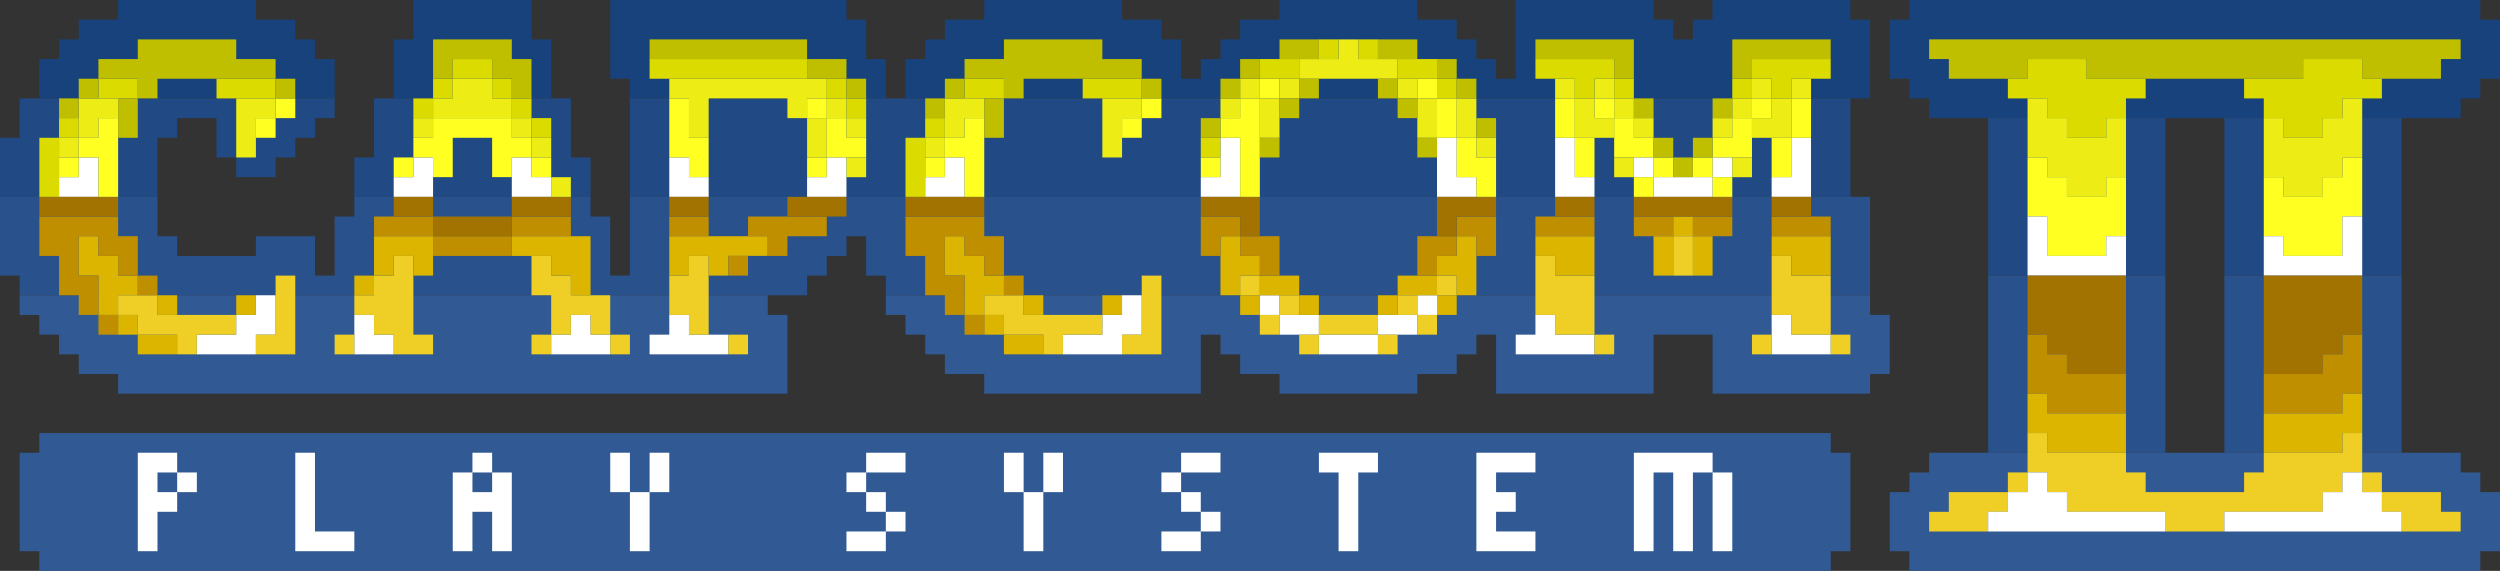 <?xml version="1.0" encoding="UTF-8" standalone="no"?>
<!DOCTYPE svg PUBLIC "-//W3C//DTD SVG 1.1//EN" "http://www.w3.org/Graphics/SVG/1.1/DTD/svg11.dtd">
<svg width="100%" height="100%" viewBox="0 0 127 29" version="1.1" xmlns="http://www.w3.org/2000/svg" xmlns:xlink="http://www.w3.org/1999/xlink" xml:space="preserve" xmlns:serif="http://www.serif.com/" style="fill-rule:evenodd;clip-rule:evenodd;stroke-linejoin:round;stroke-miterlimit:2;">
    <rect x="0" y="0" width="127" height="29" fill="#333333" stroke="none"/>
    <rect id="CPS2" x="0" y="0" width="127" height="29" style="fill:none;"/>
    <clipPath id="_clip1">
        <rect x="0" y="0" width="127" height="29"/>
    </clipPath>
    <g clip-path="url(#_clip1)">
        <g id="Roman-II">
            <g id="Roman-II-Background" serif:id="Roman-II Background">
                <path d="M97,1l0,-1l29,0l0,1l1,0l0,3l-1,0l0,1l-1,0l0,1l-27,0l0,-1l-1,0l0,-1l-1,0l0,-3l1,0Z" style="fill:#18427b;"/>
                <path d="M122,14l-9,0l0,-8l9,0l-0,8Zm-12,0l-9,0l0,-8l9,0l-0,8Z" style="fill:#214a84;"/>
                <path d="M122,23l-9,0l-0,-9l9,0l-0,9Zm-12,0l-9,0l-0,-9l9,0l-0,9Z" style="fill:#29528c;"/>
                <path d="M97,25l0,-1l1,0l-0,-1l27,0l-0,1l1,0l0,1l1,0l-0,3l-1,0l0,1l-29,0l0,-1l-1,0l-0,-3l1,0Z" style="fill:#315a94;"/>
            </g>
            <g id="Roman-II-Text" serif:id="Roman-II Text">
                <path d="M124,3l0,1l-4,0l0,-1l-3,0l0,1l-11,0l0,-1l-3,0l0,1l-4,0l0,-1l-1,0l0,-1l27,0l0,1l-1,0Z" style="fill:#bfbf00;"/>
                <path d="M103,4l0,-1l3,0l0,1l3,0l0,1l-1,0l0,1l-1,0l0,1l-2,0l0,-1l-1,0l0,-1l-2,0l0,-1l1,0Zm14,0l0,-1l3,0l0,1l1,0l0,1l-2,0l0,1l-1,0l0,1l-2,0l0,-1l-1,0l0,-1l-1,0l0,-1l3,0Z" style="fill:#dbdb00;"/>
                <path d="M116,7l2,0l0,-1l1,0l0,-1l1,0l0,3l-1,0l-0,1l-1,0l-0,1l-2,0l-0,-1l-1,0l0,-3l1,0l0,1Zm-12,-1l1,0l0,1l2,0l0,-1l1,0l-0,3l-1,0l-0,1l-2,0l-0,-1l-1,0l-0,-1l-1,0l0,-3l1,0l0,1Z" style="fill:#eded15;"/>
                <path d="M116,10l2,0l-0,-1l1,0l-0,-1l1,0l-0,3l-1,0l-0,2l-3,0l-0,-1l-1,0l-0,-3l1,0l-0,1Zm-12,-1l1,0l-0,1l2,0l-0,-1l1,0l-0,3l-1,0l-0,1l-3,0l-0,-2l-1,0l-0,-3l1,0l-0,1Z" style="fill:#ff2;"/>
                <path d="M116,13l3,0l-0,-2l1,0l-0,3l-5,0l-0,-2l1,0l-0,1Zm-12,0l3,0l-0,-1l1,0l-0,2l-5,0l-0,-3l1,0l-0,2Z" style="fill:#fff;"/>
                <path d="M108,19l-3,0l-0,-1l-1,0l0,-1l-1,0l-0,-3l5,0l-0,5Zm12,-2l-1,0l0,1l-1,0l-0,1l-3,0l-0,-5l5,0l-0,3Z" style="fill:#a27300;"/>
                <path d="M104,18l1,0l-0,1l3,0l-0,2l-4,0l-0,-1l-1,0l0,-3l1,0l0,1Zm14,1l-0,-1l1,0l0,-1l1,0l0,3l-1,0l-0,1l-4,0l0,-2l3,0Z" style="fill:#bf8f00;"/>
                <path d="M104,21l4,0l-0,2l-4,0l-0,-1l-1,0l-0,-2l1,0l-0,1Zm15,0l-0,-1l1,0l-0,2l-1,0l-0,1l-4,0l-0,-2l4,0Z" style="fill:#dbb500;"/>
                <path d="M99,26l-0,-1l3,0l-0,1l-1,0l0,1l-3,0l0,-1l1,0Zm21,-2l1,0l-0,1l-1,0l-0,-1Zm-18,1l0,-1l1,0l0,1l-1,0Zm1,-1l-0,-2l1,0l-0,1l4,0l-0,1l1,0l0,1l5,0l0,-1l1,0l-0,-1l4,0l-0,-1l1,0l-0,2l-1,0l0,1l-1,0l-0,1l-5,0l0,1l-3,0l0,-1l-5,0l-0,-1l-1,0l0,-1l-1,0Zm18,1l3,0l-0,1l1,0l0,1l-3,0l0,-1l-1,0l-0,-1Z" style="fill:#efcf25;"/>
                <path d="M102,26l-0,-1l1,0l0,-1l1,0l0,1l1,0l-0,1l5,0l0,1l-9,0l0,-1l1,0Zm16,0l-0,-1l1,0l0,-1l1,0l0,1l1,0l-0,1l1,0l0,1l-9,0l0,-1l5,0Z" style="fill:#fff;"/>
            </g>
        </g>
        <g id="Play-System" serif:id="Play System">
            <path id="Play-System-Background" serif:id="Play System Background" d="M2,23l-0,-1l91,0l-0,1l1,0l-0,5l-1,0l0,1l-91,0l0,-1l-1,0l-0,-5l1,0Z" style="fill:#315a94;"/>
            <path id="Play-System-Text" serif:id="Play System Text" d="M9,24l-1,0l0,1l1,0l-0,1l-1,0l-0,2l-1,0l-0,-5l2,0l-0,1Zm0,1l-0,-1l1,0l0,1l-1,0Zm7,2l2,0l-0,1l-3,0l-0,-5l1,0l0,4Zm8,-3l0,1l1,0l-0,-1l1,0l-0,4l-1,0l0,-2l-1,0l-0,2l-1,0l0,-4l1,0Zm1,0l-1,0l-0,-1l1,0l-0,1Zm7,1l1,0l-0,3l-1,0l-0,-3Zm1,0l-0,-2l1,0l0,2l-1,0Zm-1,0l-1,0l-0,-2l1,0l-0,2Zm13,1l1,0l0,1l-1,0l-0,-1Zm0,1l-0,1l-2,0l-0,-1l2,0Zm-1,-3l-0,-1l2,0l-0,1l-2,0Zm0,0l-0,1l-1,0l0,-1l1,0Zm-0,1l1,0l-0,1l-1,0l-0,-1Zm8,0l1,0l-0,3l-1,0l-0,-3Zm-0,0l-1,0l-0,-2l1,0l-0,2Zm1,0l-0,-2l1,0l0,2l-1,0Zm7,0l1,0l-0,1l-1,0l-0,-1Zm1,1l1,0l0,1l-1,0l-0,-1Zm0,1l-0,1l-2,0l-0,-1l2,0Zm-1,-3l-0,-1l2,0l-0,1l-2,0Zm0,0l-0,1l-1,0l0,-1l1,0Zm9,0l-0,4l-1,0l0,-4l-1,0l-0,-1l3,0l-0,1l-1,0Zm7,0l0,1l1,0l-0,1l-1,0l0,1l2,0l-0,1l-3,0l-0,-5l3,0l-0,1l-2,0Zm11,0l1,0l-0,4l-1,0l-0,-4Zm-0,0l-1,0l-0,4l-1,0l0,-4l-1,0l-0,4l-1,0l-0,-5l4,0l-0,1Z" style="fill:#fff;"/>
        </g>
        <g id="Capcom">
            <g id="Capcop-Background" serif:id="Capcop Background">
                <path d="M3,3l0,-1l1,0l0,-1l2,0l0,-1l7,0l0,1l2,0l0,1l1,0l0,1l1,0l0,2l-15,0l0,-2l1,0Zm18,-1l0,-2l6,0l0,2l1,0l0,3l-8,0l0,-3l1,0Zm22,-1l1,0l0,2l1,0l0,2l-13,0l0,-1l-1,0l0,-4l12,0l0,1Zm4,2l0,-1l1,0l0,-1l2,0l0,-1l7,0l0,1l2,0l0,1l1,0l0,2l1,0l0,-1l1,0l0,-1l1,0l0,-1l2,0l0,-1l7,0l0,1l2,0l0,1l1,0l0,1l1,0l0,1l1,0l0,-4l7,0l0,1l1,0l0,1l1,0l0,-1l1,0l0,-1l7,0l-0,1l1,-0l0,4l-49,0l0,-2l1,0Z" style="fill:#18427b;"/>
                <path d="M12,8l-1,0l0,-2l-2,0l0,1l-1,0l-0,3l-8,0l0,-3l1,0l0,-2l16,0l0,1l-1,0l0,1l-1,0l0,1l-1,0l-0,1l-2,0l-0,-1Zm18,2l-12,0l-0,-2l1,0l0,-3l10,0l0,3l1,0l-0,2Zm64,0l-62,0l0,-5l62,0l0,5Z" style="fill:#214a84;"/>
                <path d="M41,15l-40,0l-0,-1l-1,0l-0,-4l8,0l-0,2l1,0l-0,1l4,0l-0,-1l3,0l-0,2l1,0l-0,-3l1,0l-0,-1l12,0l-0,1l1,0l-0,3l1,0l-0,-4l63,0l0,5l-50,0l-0,-1l-1,0l-0,-2l-1,0l-0,1l-1,0l-0,1l-1,0l-0,1Z" style="fill:#29528c;"/>
                <path d="M1,15l38,0l-0,1l1,0l0,4l-34,0l0,-1l-2,0l-0,-1l-1,0l0,-1l-1,0l-0,-1l-1,0l-0,-1Zm44,0l50,0l0,1l1,0l0,3l-1,-0l0,1l-8,0l0,-3l-3,0l0,3l-8,0l0,-3l-1,0l0,1l-1,0l-0,1l-2,0l0,1l-7,0l0,-1l-2,0l-0,-1l-1,0l0,-1l-1,0l0,3l-11,0l0,-1l-2,0l-0,-1l-1,0l0,-1l-1,0l-0,-1l-1,0l-0,-1Z" style="fill:#315a94;"/>
            </g>
            <g id="Capcom-Text" serif:id="Capcom Text">
                <path d="M65,16l-1,0l-0,-1l1,0l-0,1Zm2,1l3,0l0,1l-3,0l-0,-1Zm-2,-1l2,0l-0,1l-2,0l-0,-1Zm7,0l-0,-1l1,0l-0,1l-1,0Zm-2,1l-0,-1l2,0l-0,1l-2,0Zm17,-8l-0,-1l1,0l-0,1l-1,0Zm-3,0l3,0l-0,1l-3,0l-0,-1Zm-0,0l-1,0l-0,-1l1,0l-0,1Zm-72,8l-0,-1l1,0l-0,-1l1,0l-0,2l-1,0l0,1l-3,0l0,-1l2,0Zm44,0l-0,-1l1,0l-0,-1l1,0l-0,2l-1,0l0,1l-3,0l0,-1l2,0Zm-37,0l1,0l0,1l-2,0l-0,-2l1,0l-0,1Zm10,0l-0,-1l1,0l-0,1l1,0l0,1l-3,0l0,-1l1,0Zm5,0l-0,-1l1,0l-0,1l2,0l0,1l-4,0l0,-1l1,0Zm44,0l-0,-1l1,0l-0,1l2,0l0,1l-4,0l0,-1l1,0Zm13,0l2,0l0,1l-3,0l-0,-2l1,0l-0,1Zm-29,-8l0,-2l1,0l-0,3l-2,0l-0,-1l1,0Zm12,0l1,0l-0,1l-2,0l0,-3l1,0l-0,2Zm6,0l1,0l-0,1l-2,0l0,-3l1,0l-0,2Zm11,0l0,-2l1,0l-0,3l-2,0l-0,-1l1,0Zm-87,0l-0,-1l1,0l-0,2l-2,0l-0,-1l1,0Zm17,0l-0,-1l1,0l-0,2l-2,0l-0,-1l1,0Zm6,0l1,0l-0,1l-2,0l-0,-2l1,0l-0,1Zm8,0l1,0l-0,1l-2,0l-0,-2l1,0l-0,1Zm7,0l-0,-1l1,0l-0,2l-2,0l-0,-1l1,0Zm6,0l-0,-1l1,0l-0,2l-2,0l-0,-1l1,0Z" style="fill:#fff;"/>
                <path d="M86,14l-1,0l-0,-2l1,0l-0,2Zm-67,1l-0,-1l1,0l-0,-1l1,0l-0,4l1,0l0,1l-2,0l0,-1l-1,0l-0,-1l-1,0l-0,-1l1,0Zm9,-1l1,0l-0,1l2,0l-0,2l-1,0l-0,-1l-1,0l-0,1l-1,0l-0,-2l-1,0l-0,-2l1,0l-0,1Zm0,3l0,1l-1,0l0,-1l1,0Zm3,0l1,0l0,1l-1,0l-0,-1Zm4,-3l-0,-1l1,0l-0,4l-1,0l-0,-1l-1,0l-0,-2l1,0Zm46,3l1,0l0,1l-1,0l-0,-1Zm-2,-3l2,0l-0,3l-2,0l-0,-1l-1,0l-0,-3l1,0l-0,1Zm14,3l1,0l0,1l-1,0l-0,-1Zm-2,-3l2,0l-0,3l-2,0l-0,-1l-1,0l-0,-3l1,0l-0,1Zm-77,3l-0,-3l1,0l0,4l-2,0l0,-1l1,0Zm44,0l-0,-3l1,0l0,4l-2,0l0,-1l1,0Zm-50,-1l4,0l-0,1l-2,0l0,1l-1,0l0,-1l-2,0l-0,-1l-1,0l-0,-1l2,0l-0,1Zm44,0l4,0l-0,1l-2,0l0,1l-1,0l0,-1l-2,0l-0,-1l-1,0l-0,-1l2,0l-0,1Zm13,0l-0,1l-1,0l-0,-1l1,0Zm0,0l-0,-1l1,0l-0,1l-1,0Zm7,0l-1,0l-0,-1l1,0l-0,1Zm-0,0l1,0l-0,1l-1,0l-0,-1Zm-2,1l1,0l0,1l-1,0l-0,-1Zm-3,0l-0,-1l3,0l-0,1l-3,0Zm0,0l0,1l-1,0l0,-1l1,0Zm-4,-2l-0,-1l1,0l-0,1l-1,0Zm10,0l-0,-1l1,0l-0,1l-1,0Zm-56,3l0,-1l1,0l0,1l-1,0Zm20,0l0,-1l1,0l0,1l-1,0Zm52,0l0,-1l1,0l0,1l-1,0Z" style="fill:#efcf25;"/>
                <path d="M85,12l-0,2l-1,0l-0,-2l1,0Zm1,0l1,0l-0,2l-1,0l-0,-2Zm-1,0l-0,-1l1,0l-0,1l-1,0Zm-78,5l2,0l0,1l-2,0l-0,-1Zm-1,-1l1,0l-0,1l-1,0l-0,-1Zm-1,-3l1,0l-0,1l1,0l-0,1l-1,0l-0,1l-1,0l-0,-2l-1,0l-0,-2l1,0l-0,1Zm14,1l-0,1l-1,0l-0,-1l1,0Zm0,0l-0,-2l3,0l-0,2l-1,0l-0,-1l-1,0l-0,1l-1,0Zm11,1l-1,0l-0,-1l-1,0l-0,-1l-2,0l-0,-1l4,0l-0,3Zm7,-2l-0,1l-1,0l-0,-1l-1,0l-0,1l-1,0l-0,-2l5,0l-0,1l-2,0Zm14,4l2,0l0,1l-2,0l-0,-1Zm-1,-1l1,0l-0,1l-1,0l-0,-1Zm-1,-3l1,0l-0,1l1,0l-0,1l-1,0l-0,1l-1,0l-0,-2l-1,0l-0,-2l1,0l-0,1Zm17,2l1,0l-0,1l-1,0l-0,-1Zm-3,-2l1,0l-0,1l-1,0l-0,1l-1,0l-0,-3l1,0l-0,1Zm-0,2l1,0l-0,1l-1,0l-0,-1Zm1,0l-0,-1l2,0l-0,1l-2,0Zm7,0l-0,-1l2,0l-0,1l-2,0Zm2,0l1,0l-0,1l-1,0l-0,-1Zm1,0l-0,-1l-1,0l-0,-1l1,0l-0,-1l1,0l-0,3l-1,0Zm-3,0l-0,1l-1,0l-0,-1l1,0Zm10,-1l-2,0l-0,-1l-1,0l-0,-1l3,0l-0,2Zm12,0l-2,0l-0,-1l-1,0l-0,-1l3,0l-0,2Zm-85,2l-0,-1l1,0l-0,1l-1,0Zm4,0l-0,-1l1,0l-0,1l-1,0Zm40,0l-0,-1l1,0l-0,1l-1,0Zm4,0l-0,-1l1,0l-0,1l-1,0Z" style="fill:#dbb500;"/>
                <path d="M5,16l1,0l-0,1l-1,0l-0,-1Zm2,-2l1,0l-0,1l-1,0l-0,-1Zm-1,-2l1,0l-0,2l-1,0l-0,-1l-1,0l-0,-1l-1,0l-0,2l1,0l-0,2l-1,0l-0,-1l-1,0l-0,-2l-1,0l-0,-2l4,0l-0,1Zm16,0l4,0l-0,1l-4,0l-0,-1Zm-0,0l-3,0l-0,-1l3,0l-0,1Zm4,0l-0,-1l3,0l-0,1l-3,0Zm14,0l-0,1l-1,0l-0,-1l-1,0l-0,-1l4,0l-0,1l-2,0Zm11,2l1,0l-0,1l-1,0l-0,-1Zm-1,-2l1,0l-0,2l-1,0l-0,-1l-1,0l-0,-1l-1,0l-0,2l1,0l-0,2l-1,0l-0,-1l-1,0l-0,-2l-1,0l-0,-2l4,0l-0,1Zm-1,4l1,0l-0,1l-1,0l-0,-1Zm14,-4l2,0l-0,2l-1,0l-0,-1l-1,0l-0,-1Zm-0,0l-1,0l-0,1l-1,0l-0,-2l2,0l-0,1Zm11,0l-0,1l-1,0l-0,1l-1,0l-0,-2l2,0Zm0,0l-0,-1l2,0l-0,2l-1,0l-0,-1l-1,0Zm-40,0l-0,-1l2,0l-0,1l-2,0Zm44,0l-0,-1l3,0l-0,1l-3,0Zm5,0l-0,-1l2,0l-0,1l-2,0Zm3,0l-0,-1l2,0l-0,1l-2,0Zm4,0l-0,-1l3,0l-0,1l-3,0Zm-53,2l-0,-1l1,0l-0,1l-1,0Z" style="fill:#bf8f00;"/>
                <path d="M26,11l-0,-1l3,0l-0,1l-3,0Zm-4,0l4,0l-0,1l-4,0l-0,-1Zm-0,0l-2,0l-0,-1l2,0l-0,1Zm42,1l-1,0l-0,-1l-2,0l-0,-1l3,0l-0,2Zm10,-1l-0,1l-1,0l-0,-2l3,0l-0,1l-2,0Zm-72,0l-0,-1l4,0l-0,1l-4,0Zm32,0l-0,-1l2,0l-0,1l-2,0Zm6,0l-0,-1l3,0l-0,1l-3,0Zm6,0l-0,-1l4,0l-0,1l-4,0Zm33,0l-0,-1l2,0l-0,1l-2,0Zm4,0l-0,-1l5,0l-0,1l-5,0Zm7,0l-0,-1l2,0l-0,1l-2,0Z" style="fill:#a27300;"/>
                <path d="M64,5l0,-1l1,0l0,1l-1,0Zm-1,1l0,-1l1,0l-0,5l-1,0l0,-3l-1,0l0,-1l1,0Zm10,-1l-1,0l0,-1l1,0l0,1Zm1,2l1,0l0,1l1,0l-0,2l-1,0l-0,-1l-1,0l0,-2Zm-1,-2l1,0l0,2l-1,0l0,-2Zm-59,1l0,1l-1,0l0,-1l1,0Zm0,0l0,-1l1,0l0,1l-1,0Zm21,1l1,0l-0,2l-1,0l-0,-1l-1,0l0,-3l1,0l0,2Zm7,-1l-1,0l0,-1l1,0l0,1Zm-0,2l-0,1l-1,0l-0,-1l1,0Zm0,-2l1,0l0,1l1,0l0,1l-2,0l0,-2Zm16,0l0,1l-1,0l0,-1l1,0Zm0,0l0,-1l1,0l0,1l-1,0Zm22,1l1,0l-0,2l-1,0l0,-2Zm0,0l-1,0l0,-2l1,0l0,2Zm4,2l-0,1l-1,0l-0,-1l1,0Zm-0,-1l1,0l-0,1l-1,0l-0,-1Zm-2,-2l1,0l0,1l1,0l-0,1l-2,0l0,-2Zm0,0l-1,0l0,-1l1,0l0,1Zm5,3l1,0l-0,1l-1,0l-0,-1Zm-0,-1l-0,1l-1,0l-0,-1l1,0Zm2,-2l0,-1l1,0l0,1l-1,0Zm-2,2l0,-1l1,0l0,-1l1,0l0,2l-2,0Zm4,-1l0,-2l1,0l0,2l-1,0Zm-0,0l-0,2l-1,0l0,-2l1,0Zm-87,1l-0,1l-1,0l-0,-1l1,0Zm-0,0l0,-1l1,0l0,-1l1,0l-0,4l-1,0l-0,-2l-1,0Zm17,0l-0,1l-1,0l-0,-1l1,0Zm6,0l1,0l-0,1l-1,0l-0,-1Zm-6,0l0,-1l1,0l0,-1l4,0l0,1l1,0l-0,1l-1,0l-0,1l-1,0l0,-2l-2,0l-0,2l-1,0l-0,-1l-1,0Zm27,0l-0,1l-1,0l-0,-1l1,0Zm-0,0l0,-1l1,0l0,-1l1,0l-0,4l-1,0l-0,-2l-1,0Zm13,1l-0,-1l1,0l-0,1l-1,0Z" style="fill:#ff2;"/>
                <path d="M63,5l0,-1l1,0l0,1l-1,0Zm2,0l0,-1l1,0l0,1l-1,0Zm-1,0l1,0l0,2l-1,0l0,-2Zm-1,0l0,1l-1,0l0,-1l1,0Zm9,0l1,0l0,2l-1,0l0,-2Zm-1,-1l1,0l0,1l-1,0l0,-1Zm-5,0l0,-1l2,0l0,-1l1,0l0,1l2,0l0,1l-5,0Zm-44,2l0,1l-1,0l0,-1l1,0Zm5,1l1,0l0,1l-1,0l0,-1Zm-1,-1l1,0l0,1l-1,0l0,-1Zm-4,0l0,-1l1,0l0,-1l2,0l0,1l1,0l0,1l-4,0Zm20,-1l-1,0l0,1l-1,0l0,-1l-4,0l0,2l-1,0l0,-2l-1,0l0,-1l8,0l0,1Zm-1,1l1,0l0,2l-1,0l0,-2Zm1,0l0,-1l1,0l0,1l-1,0Zm1,0l1,0l0,1l-1,0l0,-1Zm40,0l1,0l0,1l-1,0l0,-1Zm-3,-1l1,0l0,1l1,0l0,1l-2,0l0,-2Zm2,1l0,-1l1,0l0,1l-1,0Zm0,-1l-1,0l0,-1l1,0l0,1Zm-2,0l-1,0l0,-1l1,0l0,1Zm11,0l0,-1l1,0l0,1l-1,0Zm-3,1l0,-1l1,0l0,1l-1,0Zm1,0l1,0l0,-1l1,0l0,2l-2,0l0,-1Zm1,-1l-1,0l0,-1l1,0l0,1Zm-2,1l0,1l-1,0l0,-1l1,0Zm-84,1l0,1l-1,0l0,-1l1,0Zm-0,0l0,-2l2,0l0,1l-1,0l0,1l-1,0Zm9,-1l0,2l-1,0l0,-3l2,0l0,1l-1,0Zm35,1l0,1l-1,0l0,-1l1,0Zm-0,0l0,-2l2,0l0,1l-1,0l0,1l-1,0Zm9,-1l0,2l-1,0l0,-3l2,0l0,1l-1,0Zm18,1l-1,0l0,-2l1,0l0,2Zm0,0l1,0l0,1l-1,0l0,-1Zm-32,2l-0,-1l1,0l-0,1l-1,0Zm39,0l-0,-1l1,0l-0,1l-1,0Zm6,0l-0,-1l1,0l-0,1l-1,0Zm-60,1l-0,-1l1,0l-0,1l-1,0Z" style="fill:#eded15;"/>
                <path d="M22,5l0,1l-1,0l0,-1l1,0Zm0,0l0,-1l1,0l0,1l-1,0Zm5,1l1,0l0,1l-1,0l0,-1Zm-2,-2l1,0l0,1l-1,0l0,-1Zm1,1l1,0l0,1l-1,0l0,-1Zm-3,-1l0,-1l2,0l0,1l-2,0Zm50,0l1,0l0,1l-1,0l0,-1Zm0,0l-2,0l0,-1l2,0l0,1Zm9,0l-1,0l0,1l-1,0l0,-1l-2,0l0,-1l4,0l0,1Zm0,0l1,0l0,1l-1,0l0,-1Zm7,0l0,-1l4,0l0,1l-2,0l0,1l-1,0l0,-1l-1,0Zm0,0l0,1l-1,0l0,-1l1,0Zm-46,1l-1,0l0,-1l1,0l0,1Zm0,0l1,0l0,1l-1,0l0,-1Zm-40,2l-0,3l-1,0l0,-3l1,0Zm-0,0l0,-1l1,0l0,1l-1,0Zm44,0l0,-1l1,0l0,1l-1,0Zm-0,0l-0,3l-1,0l0,-3l1,0Zm20,-4l0,-1l1,0l0,1l-1,0Zm2,0l0,-1l1,0l0,1l-1,0Zm-36,1l0,-1l8,0l0,1l-8,0Zm31,0l0,-1l2,0l0,1l-2,0Zm-59,1l0,-1l2,0l0,1l-2,0Zm6,0l0,-1l3,0l0,1l-3,0Zm38,0l0,-1l2,0l0,1l-2,0Zm6,0l0,-1l3,0l0,1l-3,0Zm6,3l0,-1l1,0l0,1l-1,0Z" style="fill:#dbdb00;"/>
                <path d="M5,4l0,-1l2,0l0,-1l5,0l0,1l2,0l0,1l-6,0l0,1l-1,0l0,-1l-2,0Zm9,0l1,0l0,1l-1,0l0,-1Zm-7,1l0,2l-1,0l0,-2l1,0Zm-3,0l0,-1l1,0l0,1l-1,0Zm0,0l0,1l-1,0l0,-1l1,0Zm22,-2l1,0l0,2l-1,0l0,-1l-1,0l0,-1l-2,0l0,1l-1,0l0,-2l4,0l0,1Zm17,1l1,0l0,1l-1,0l0,-1Zm-2,-1l2,0l0,1l-2,0l0,-1Zm0,0l-8,0l0,-1l8,0l0,1Zm7,2l0,-1l1,0l0,1l-1,0Zm0,0l0,1l-1,0l0,-1l1,0Zm1,-1l0,-1l2,0l0,-1l5,0l0,1l2,0l0,1l-6,0l0,1l-1,0l0,-1l-2,0Zm2,1l0,2l-1,0l0,-2l1,0Zm7,-1l1,0l0,1l-1,0l0,-1Zm25,0l-1,0l0,-1l-4,0l0,-1l5,0l0,2Zm6,-1l0,1l-1,0l0,-2l5,0l0,1l-4,0Zm-26,1l0,-1l1,0l0,1l-1,0Zm0,0l0,1l-1,0l0,-1l1,0Zm11,0l-1,0l0,-1l1,0l0,1Zm0,0l1,0l0,1l-1,0l0,-1Zm-8,1l0,1l-1,0l0,-1l1,0Zm0,0l0,-1l1,0l0,1l-1,0Zm5,0l-1,0l0,-1l1,0l0,1Zm0,0l1,0l0,1l-1,0l0,-1Zm15,3l0,-1l1,0l0,1l-1,0Zm-1,0l-1,0l0,-1l1,0l-0,1Zm-0,0l1,0l-0,1l-1,0l-0,-1Zm-20,-5l0,-1l2,0l0,1l-2,0Zm5,0l0,-1l2,0l0,1l-2,0Zm13,3l0,-1l1,0l0,1l-1,0Zm4,0l0,-1l1,0l0,1l-1,0Zm-26,1l0,-1l1,0l0,1l-1,0Zm14,0l0,-1l1,0l0,1l-1,0Zm-11,1l0,-1l1,0l0,1l-1,0Zm8,0l0,-1l1,0l0,1l-1,0Z" style="fill:#bfbf00;"/>
            </g>
        </g>
    </g>
</svg>
